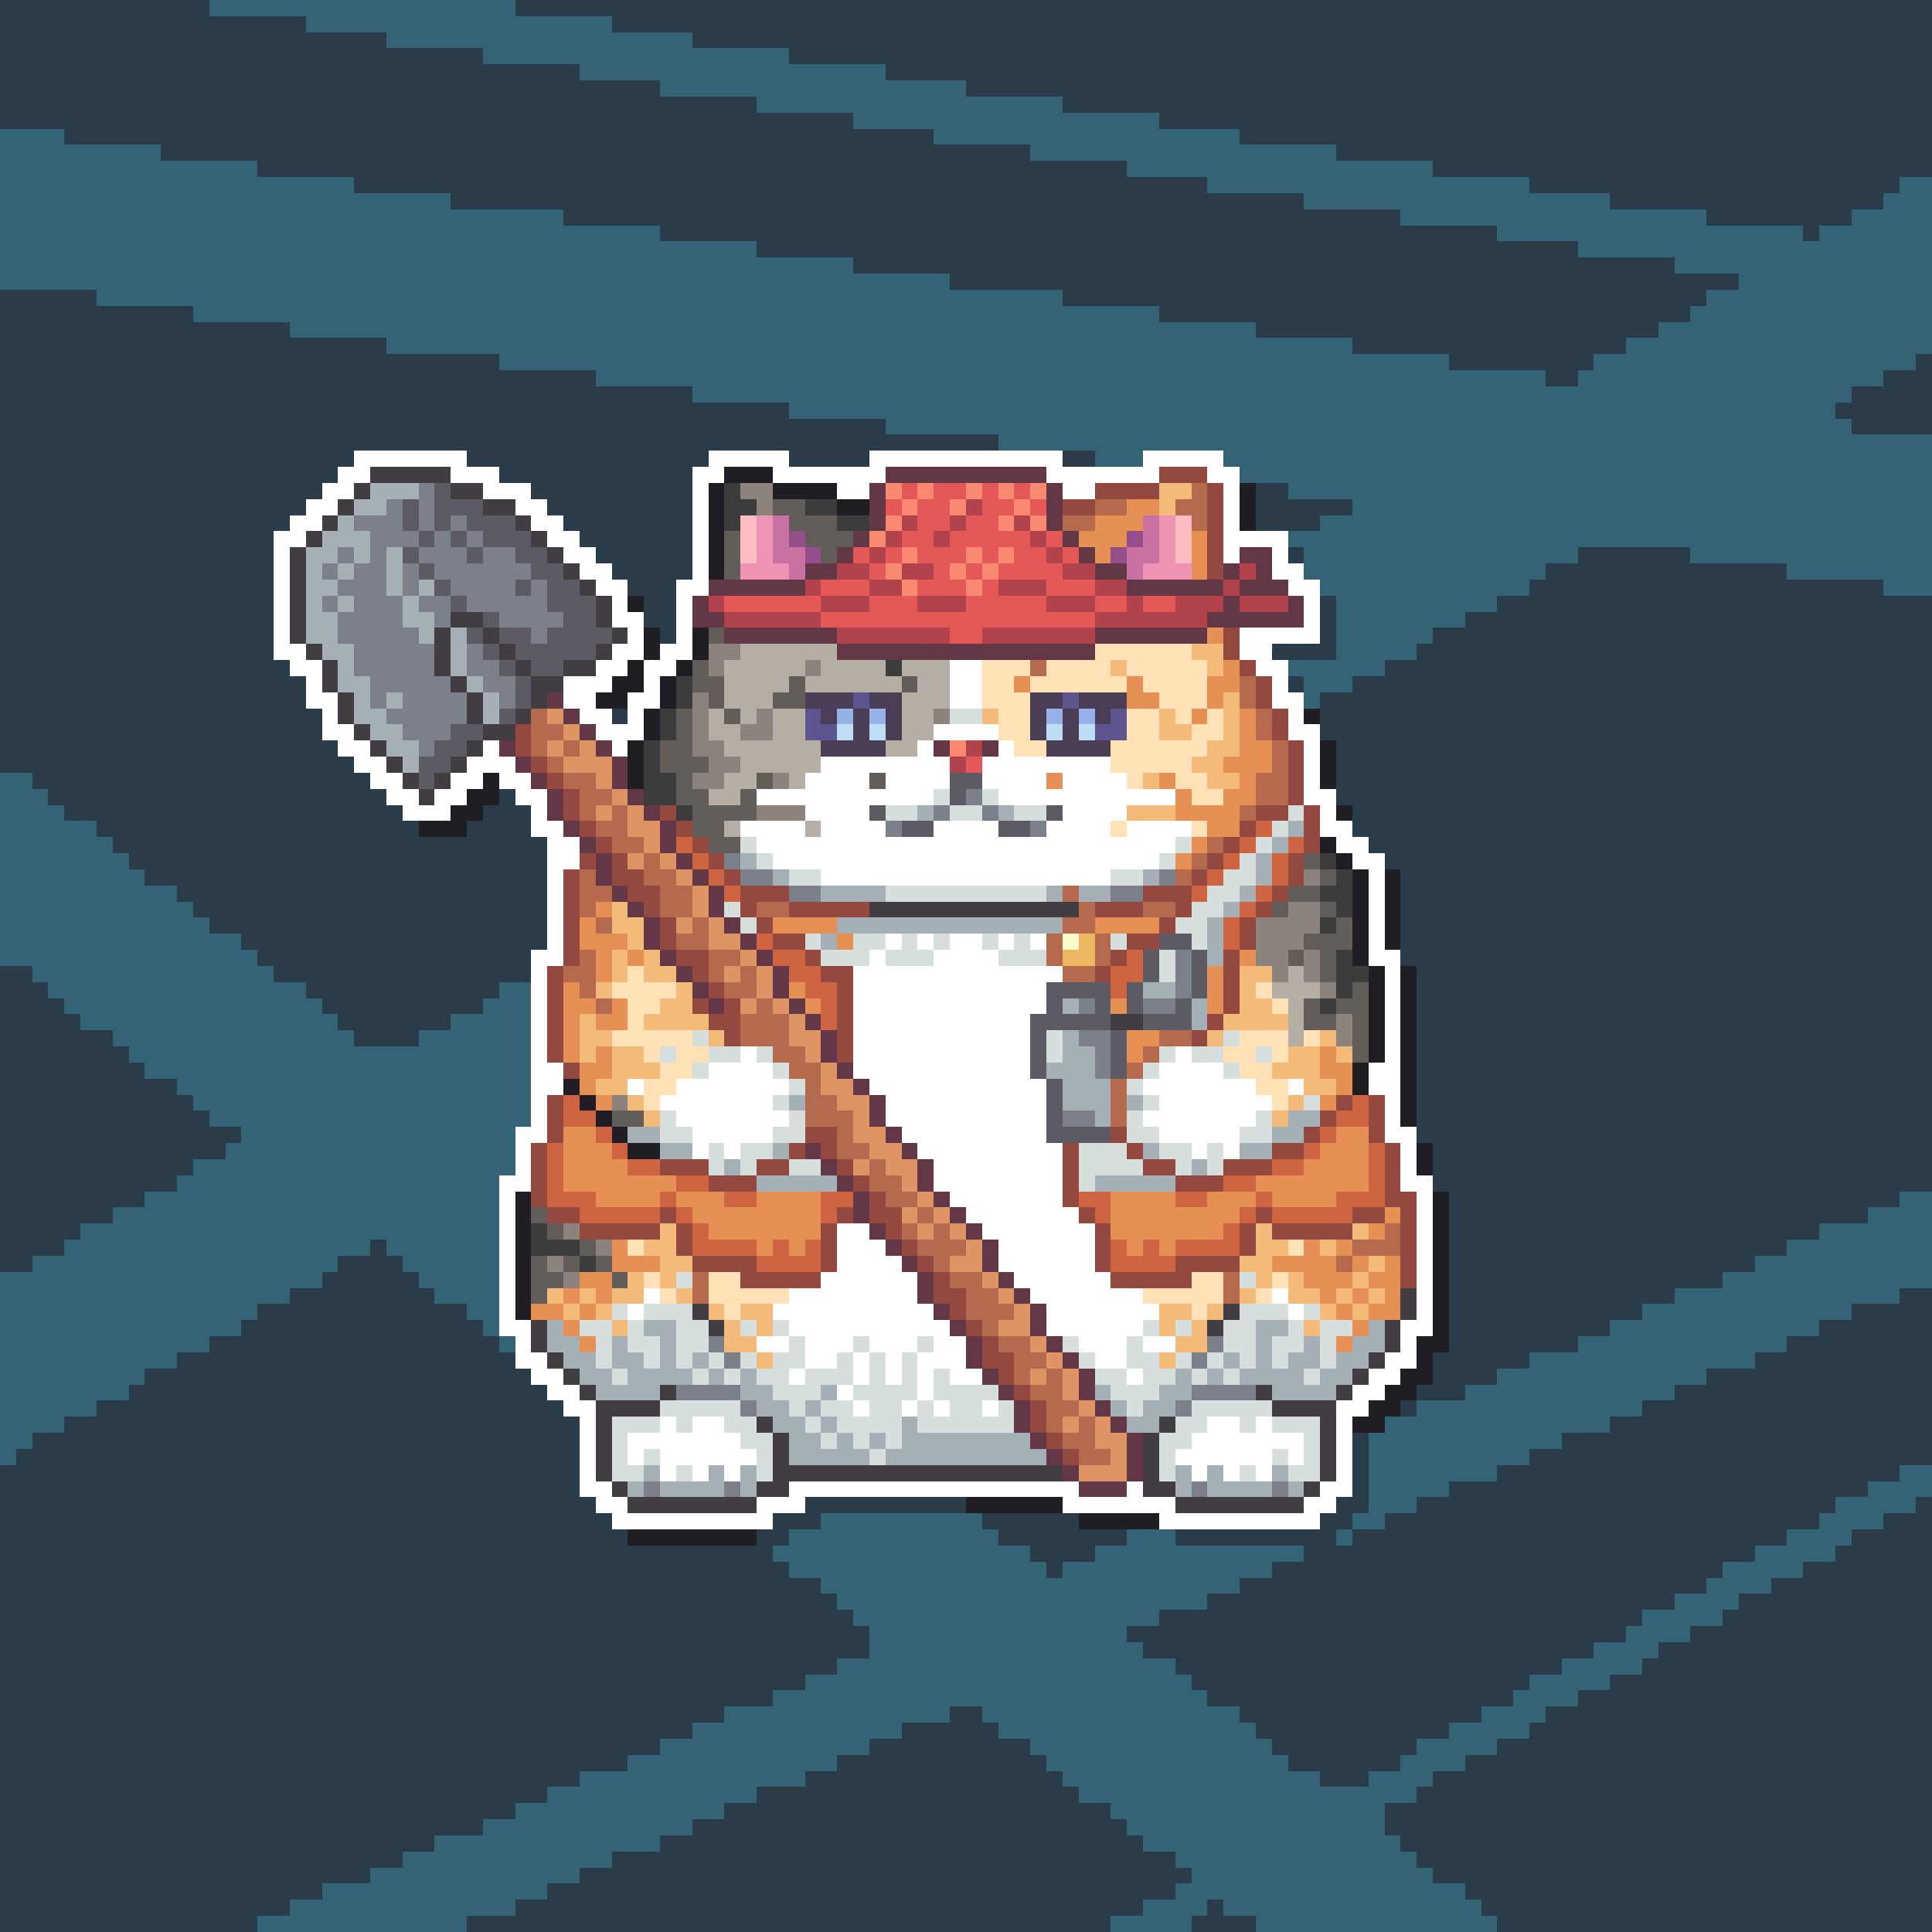 <svg xmlns="http://www.w3.org/2000/svg" shape-rendering="crispEdges" viewBox="0 -0.5 120 120" style="width:100%;height:100%;transform:translate3d(0,0,0);content-visibility:visible">
  <rect x="0" y="-0.5" width="120" height="120" fill="#333333" stroke="none"/>
  <path stroke="#2a3b4a" d="M0,0 h13 M32,0 h88 M0,1 h19 M38,1 h82 M0,2 h24 M43,2 h77 
    M0,3 h30 M49,3 h71 M0,4 h36 M55,4 h65 M0,5 h41 M60,5 h60 M0,6 h47 M66,6 h54 
    M0,7 h53 M72,7 h48 M4,8 h54 M77,8 h43 M10,9 h54 M83,9 h37 M16,10 h54 M89,10 h31 
    M22,11 h53 M95,11 h23 M28,12 h53 M100,12 h17 M35,13 h52 M106,13 h9 M41,14 h52 
    M112,14 h1 M47,15 h51 M53,16 h51 M59,17 h49 M0,18 h6 M66,18 h40 M0,19 h12 M72,19 h33 
    M0,20 h18 M78,20 h25 M0,21 h24 M84,21 h17 M0,22 h31 M90,22 h9 M119,22 h1 M0,23 h37 
    M96,23 h2 M117,23 h3 M0,24 h43 M115,24 h5 M0,25 h49 M114,25 h6 M0,26 h55 M115,26 h5 
    M0,27 h62 M0,28 h22 M29,28 h15 M49,28 h5 M66,28 h2 M0,29 h21 M31,29 h12 M0,30 h20 
    M33,30 h10 M78,30 h2 M0,31 h19 M34,31 h9 M78,31 h6 M0,32 h18 M35,32 h8 M78,32 h4 
    M0,33 h17 M36,33 h7 M0,34 h17 M37,34 h6 M80,34 h1 M98,34 h7 M0,35 h17 M38,35 h5 
    M96,35 h15 M0,36 h17 M39,36 h3 M95,36 h22 M0,37 h17 M40,37 h2 M82,37 h1 M93,37 h27 
    M0,38 h17 M40,38 h2 M82,38 h1 M91,38 h29 M0,39 h17 M41,39 h1 M82,39 h1 M89,39 h31 
    M0,40 h17 M79,40 h4 M88,40 h32 M0,41 h18 M86,41 h34 M0,42 h19 M80,42 h1 M84,42 h36 
    M0,43 h19 M82,43 h38 M0,44 h20 M38,44 h1 M82,44 h38 M0,45 h20 M82,45 h38 M0,46 h21 
    M83,46 h37 M0,47 h22 M83,47 h37 M2,48 h21 M83,48 h37 M3,49 h21 M31,49 h1 M83,49 h37 
    M4,50 h21 M30,50 h3 M84,50 h36 M6,51 h20 M29,51 h4 M84,51 h36 M7,52 h27 M85,52 h35 
    M8,53 h26 M86,53 h34 M9,54 h25 M87,54 h33 M11,55 h23 M87,55 h33 M12,56 h22 
    M87,56 h33 M13,57 h21 M87,57 h33 M15,58 h19 M87,58 h33 M16,59 h17 M87,59 h33 
    M0,60 h2 M17,60 h16 M88,60 h32 M0,61 h3 M19,61 h12 M88,61 h32 M0,62 h4 M20,62 h10 
    M88,62 h32 M0,63 h5 M21,63 h7 M88,63 h32 M0,64 h7 M22,64 h4 M88,64 h32 M0,65 h8 
    M88,65 h32 M0,66 h9 M88,66 h32 M0,67 h11 M88,67 h32 M0,68 h12 M88,68 h32 M0,69 h13 
    M88,69 h32 M0,70 h15 M88,70 h32 M0,71 h14 M89,71 h31 M0,72 h12 M89,72 h31 M0,73 h11 
    M89,73 h31 M0,74 h9 M90,74 h28 M0,75 h7 M90,75 h26 M0,76 h5 M90,76 h23 M0,77 h4 
    M23,77 h1 M90,77 h21 M0,78 h2 M21,78 h4 M90,78 h19 M20,79 h6 M90,79 h17 M18,80 h9 
    M90,80 h14 M118,80 h2 M16,81 h13 M90,81 h12 M115,81 h5 M15,82 h15 M90,82 h10 
    M113,82 h7 M13,83 h18 M90,83 h8 M111,83 h9 M11,84 h21 M89,84 h6 M109,84 h11 
    M9,85 h24 M89,85 h4 M106,85 h14 M8,86 h26 M88,86 h3 M104,86 h16 M6,87 h29 M87,87 h1 
    M102,87 h18 M4,88 h32 M100,88 h20 M2,89 h34 M84,89 h1 M97,89 h23 M1,90 h35 
    M84,90 h1 M95,90 h25 M0,91 h36 M84,91 h1 M93,91 h25 M0,92 h36 M84,92 h1 M90,92 h26 
    M0,93 h37 M50,93 h10 M83,93 h2 M88,93 h26 M119,93 h1 M0,94 h38 M48,94 h3 M61,94 h6 
    M82,94 h2 M86,94 h27 M117,94 h3 M0,95 h39 M47,95 h2 M62,95 h8 M73,95 h10 M84,95 h27 
    M115,95 h5 M0,96 h48 M64,96 h4 M81,96 h28 M114,96 h6 M0,97 h49 M65,97 h1 M79,97 h28 
    M112,97 h8 M0,98 h51 M77,98 h29 M110,98 h10 M0,99 h52 M75,99 h29 M108,99 h12 
    M0,100 h53 M72,100 h30 M107,100 h13 M0,101 h54 M70,101 h31 M105,101 h15 M0,102 h54 
    M71,102 h28 M103,102 h17 M0,103 h52 M73,103 h24 M102,103 h18 M0,104 h50 M74,104 h21 
    M100,104 h20 M0,105 h48 M75,105 h19 M98,105 h22 M0,106 h45 M59,106 h2 M77,106 h15 
    M96,106 h24 M0,107 h43 M56,107 h6 M78,107 h12 M95,107 h25 M0,108 h41 M54,108 h10 
    M79,108 h9 M93,108 h27 M0,109 h39 M52,109 h13 M80,109 h7 M91,109 h29 M0,110 h36 
    M50,110 h16 M82,110 h3 M89,110 h31 M0,111 h34 M47,111 h20 M88,111 h32 M0,112 h32 
    M45,112 h24 M86,112 h34 M0,113 h30 M43,113 h27 M86,113 h34 M0,114 h27 M41,114 h30 
    M87,114 h33 M0,115 h25 M38,115 h35 M88,115 h32 M0,116 h23 M36,116 h38 M89,116 h31 
    M0,117 h20 M34,117 h39 M91,117 h29 M0,118 h18 M32,118 h39 M75,118 h1 M92,118 h28 
    M0,119 h16 M29,119 h40 M74,119 h4 M93,119 h27"/>
  <path stroke="#346376" d="M13,0 h19 M19,1 h19 M24,2 h19 M30,3 h19 M36,4 h19 M41,5 h19 
    M47,6 h19 M53,7 h19 M0,8 h4 M58,8 h19 M0,9 h10 M64,9 h19 M0,10 h16 M70,10 h19 
    M0,11 h22 M75,11 h20 M118,11 h2 M0,12 h28 M81,12 h19 M117,12 h3 M0,13 h35 M87,13 h19 
    M115,13 h5 M0,14 h41 M93,14 h19 M113,14 h7 M0,15 h47 M98,15 h22 M0,16 h53 M104,16 h16 
    M0,17 h59 M108,17 h12 M6,18 h60 M106,18 h14 M12,19 h60 M105,19 h15 M18,20 h60 
    M103,20 h17 M24,21 h60 M101,21 h19 M31,22 h59 M99,22 h20 M37,23 h59 M98,23 h19 
    M43,24 h72 M49,25 h65 M55,26 h60 M62,27 h58 M68,28 h3 M76,28 h44 M77,29 h43 
    M80,30 h40 M84,31 h36 M82,32 h38 M80,33 h40 M81,34 h17 M105,34 h15 M81,35 h15 
    M111,35 h9 M82,36 h13 M117,36 h3 M83,37 h10 M83,38 h8 M83,39 h6 M83,40 h5 M80,41 h6 
    M81,42 h3 M81,43 h1 M0,48 h2 M0,49 h3 M0,50 h4 M0,51 h6 M0,52 h7 M0,53 h8 M0,54 h9 
    M0,55 h11 M0,56 h12 M0,57 h13 M0,58 h15 M0,59 h16 M2,60 h15 M3,61 h16 M31,61 h2 
    M4,62 h16 M30,62 h3 M5,63 h16 M28,63 h5 M7,64 h15 M26,64 h7 M8,65 h25 M9,66 h24 
    M11,67 h22 M12,68 h21 M13,69 h20 M15,70 h17 M14,71 h18 M12,72 h20 M11,73 h20 
    M9,74 h22 M118,74 h2 M7,75 h24 M116,75 h4 M5,76 h26 M113,76 h7 M4,77 h19 M24,77 h7 
    M111,77 h9 M2,78 h19 M25,78 h6 M109,78 h11 M0,79 h20 M26,79 h5 M107,79 h13 
    M0,80 h18 M27,80 h4 M104,80 h14 M0,81 h16 M29,81 h2 M102,81 h13 M0,82 h15 M30,82 h1 
    M100,82 h13 M0,83 h13 M31,83 h1 M98,83 h13 M0,84 h11 M95,84 h14 M0,85 h9 M93,85 h13 
    M0,86 h8 M91,86 h13 M0,87 h6 M88,87 h14 M0,88 h4 M86,88 h14 M0,89 h2 M85,89 h12 
    M0,90 h1 M85,90 h10 M85,91 h8 M118,91 h2 M85,92 h5 M116,92 h4 M85,93 h3 M114,93 h5 
    M51,94 h10 M84,94 h2 M113,94 h4 M49,95 h13 M70,95 h3 M83,95 h1 M111,95 h4 M48,96 h16 
    M68,96 h13 M109,96 h5 M49,97 h16 M66,97 h13 M107,97 h5 M51,98 h26 M106,98 h4 
    M52,99 h23 M104,99 h4 M53,100 h19 M102,100 h5 M54,101 h16 M101,101 h4 M54,102 h17 
    M99,102 h4 M52,103 h21 M97,103 h5 M50,104 h24 M95,104 h5 M48,105 h27 M94,105 h4 
    M45,106 h14 M61,106 h16 M92,106 h4 M43,107 h13 M62,107 h16 M90,107 h5 M41,108 h13 
    M64,108 h15 M88,108 h5 M39,109 h13 M65,109 h15 M87,109 h4 M36,110 h14 M66,110 h16 
    M85,110 h4 M34,111 h13 M67,111 h21 M32,112 h13 M69,112 h17 M30,113 h13 M70,113 h16 
    M27,114 h14 M71,114 h16 M25,115 h13 M73,115 h15 M23,116 h13 M74,116 h15 M20,117 h14 
    M73,117 h18 M18,118 h14 M71,118 h4 M76,118 h16 M16,119 h13 M69,119 h5 M78,119 h15"/>
  <path stroke="#ffffff" d="M22,28 h7 M44,28 h5 M54,28 h12 M71,28 h5 M21,29 h2 
    M28,29 h3 M43,29 h2 M48,29 h7 M65,29 h7 M75,29 h2 M20,30 h2 M30,30 h3 M43,30 h1 
    M52,30 h2 M66,30 h2 M76,30 h1 M19,31 h2 M32,31 h2 M43,31 h1 M76,31 h1 M18,32 h2 
    M33,32 h2 M43,32 h1 M76,32 h1 M17,33 h2 M34,33 h2 M43,33 h1 M76,33 h4 M17,34 h1 
    M35,34 h2 M43,34 h1 M76,34 h1 M79,34 h1 M17,35 h1 M36,35 h2 M43,35 h1 M79,35 h2 
    M17,36 h1 M37,36 h2 M42,36 h2 M80,36 h2 M17,37 h1 M38,37 h1 M42,37 h1 M81,37 h1 
    M17,38 h1 M38,38 h2 M42,38 h1 M81,38 h1 M17,39 h1 M39,39 h1 M42,39 h1 M77,39 h5 
    M17,40 h2 M38,40 h2 M41,40 h2 M77,40 h2 M18,41 h2 M37,41 h2 M40,41 h2 M59,41 h2 
    M78,41 h2 M19,42 h1 M35,42 h3 M40,42 h1 M59,42 h2 M79,42 h1 M19,43 h2 M35,43 h2 
    M39,43 h2 M59,43 h2 M79,43 h2 M20,44 h1 M36,44 h2 M39,44 h1 M80,44 h1 M20,45 h2 
    M37,45 h3 M58,45 h4 M80,45 h2 M21,46 h2 M30,46 h1 M38,46 h1 M57,46 h1 M62,46 h1 
    M81,46 h1 M22,47 h2 M29,47 h3 M51,47 h8 M61,47 h8 M81,47 h1 M23,48 h2 M28,48 h2 
    M31,48 h2 M50,48 h4 M55,48 h4 M61,48 h4 M66,48 h4 M81,48 h1 M24,49 h2 M27,49 h2 
    M32,49 h2 M47,49 h11 M62,49 h11 M81,49 h2 M25,50 h3 M33,50 h1 M50,50 h4 M66,50 h4 
    M82,50 h1 M33,51 h2 M46,51 h4 M51,51 h4 M58,51 h4 M65,51 h4 M70,51 h4 M82,51 h2 
    M34,52 h2 M47,52 h26 M83,52 h2 M34,53 h2 M48,53 h24 M84,53 h2 M34,54 h1 M51,54 h18 
    M85,54 h1 M34,55 h1 M85,55 h1 M34,56 h1 M85,56 h1 M34,57 h1 M85,57 h1 M34,58 h1 
    M55,58 h1 M57,58 h1 M59,58 h2 M62,58 h1 M64,58 h1 M85,58 h1 M33,59 h2 M54,59 h1 
    M58,59 h4 M85,59 h2 M33,60 h1 M53,60 h13 M86,60 h1 M33,61 h1 M53,61 h12 M86,61 h1 
    M33,62 h1 M53,62 h12 M86,62 h1 M33,63 h1 M53,63 h11 M86,63 h1 M33,64 h1 M53,64 h11 
    M86,64 h1 M33,65 h1 M46,65 h1 M53,65 h11 M73,65 h1 M86,65 h1 M33,66 h2 M44,66 h4 
    M53,66 h11 M72,66 h4 M85,66 h2 M33,67 h2 M39,67 h1 M42,67 h7 M54,67 h11 M71,67 h7 
    M80,67 h1 M85,67 h2 M33,68 h1 M41,68 h7 M55,68 h10 M72,68 h7 M86,68 h1 M33,69 h1 
    M42,69 h7 M55,69 h10 M71,69 h7 M86,69 h1 M32,70 h2 M43,70 h5 M56,70 h9 M72,70 h5 
    M86,70 h2 M32,71 h1 M43,71 h1 M45,71 h1 M57,71 h9 M74,71 h1 M76,71 h1 M87,71 h1 
    M32,72 h1 M58,72 h8 M87,72 h1 M31,73 h2 M58,73 h8 M87,73 h2 M31,74 h1 M59,74 h7 
    M88,74 h1 M31,75 h1 M60,75 h7 M88,75 h1 M31,76 h1 M52,76 h2 M61,76 h7 M88,76 h1 
    M31,77 h1 M52,77 h3 M62,77 h6 M88,77 h1 M31,78 h1 M52,78 h4 M62,78 h6 M88,78 h1 
    M31,79 h1 M51,79 h6 M63,79 h6 M88,79 h1 M31,80 h1 M40,80 h1 M49,80 h8 M64,80 h7 
    M79,80 h1 M88,80 h1 M31,81 h1 M39,81 h1 M48,81 h10 M65,81 h7 M80,81 h1 M88,81 h1 
    M31,82 h2 M49,82 h10 M65,82 h6 M87,82 h2 M32,83 h1 M47,83 h2 M50,83 h3 M54,83 h3 
    M58,83 h2 M67,83 h3 M71,83 h2 M87,83 h1 M32,84 h2 M50,84 h2 M53,84 h1 M55,84 h1 
    M57,84 h3 M68,84 h2 M86,84 h2 M33,85 h2 M49,85 h1 M53,85 h1 M55,85 h1 M57,85 h1 
    M59,85 h2 M70,85 h1 M85,85 h2 M34,86 h2 M52,86 h1 M57,86 h1 M84,86 h2 M35,87 h2 
    M53,87 h1 M56,87 h1 M58,87 h1 M61,87 h1 M83,87 h2 M36,88 h1 M41,88 h1 M43,88 h2 
    M75,88 h2 M78,88 h1 M83,88 h1 M36,89 h1 M39,89 h7 M74,89 h7 M83,89 h1 M36,90 h1 
    M39,90 h1 M41,90 h6 M73,90 h6 M80,90 h1 M83,90 h1 M36,91 h1 M41,91 h1 M43,91 h1 
    M45,91 h1 M74,91 h1 M76,91 h1 M78,91 h1 M83,91 h1 M36,92 h2 M49,92 h18 M70,92 h1 
    M82,92 h2 M37,93 h2 M47,93 h3 M66,93 h7 M81,93 h2 M38,94 h10 M72,94 h10"/>
  <path stroke="#413d42" d="M23,29 h5 M22,30 h1 M28,30 h2 M21,31 h1 M30,31 h2 M20,32 h1 
    M32,32 h1 M19,33 h1 M33,33 h1 M18,34 h1 M34,34 h1 M18,35 h1 M35,35 h1 M18,36 h1 
    M36,36 h1 M18,37 h1 M37,37 h1 M18,38 h1 M28,38 h2 M37,38 h1 M18,39 h1 M27,39 h1 
    M30,39 h1 M38,39 h1 M19,40 h1 M27,40 h1 M31,40 h1 M37,40 h1 M20,41 h1 M27,41 h1 
    M32,41 h1 M35,41 h2 M20,42 h1 M28,42 h1 M33,42 h2 M21,43 h1 M29,43 h1 M33,43 h1 
    M21,44 h1 M29,44 h1 M32,44 h1 M22,45 h1 M30,45 h2 M23,46 h1 M29,46 h1 M24,47 h1 
    M28,47 h1 M25,48 h1 M27,48 h1 M26,49 h1 M54,56 h13 M69,63 h2 M87,80 h1 M43,81 h1 
    M76,81 h1 M87,81 h1 M33,82 h1 M44,82 h1 M75,82 h1 M86,82 h1 M33,83 h1 M86,83 h1 
    M34,84 h1 M85,84 h1 M35,85 h1 M84,85 h1 M36,86 h1 M41,86 h1 M78,86 h1 M83,86 h1 
    M37,87 h4 M79,87 h4 M37,88 h1 M47,88 h1 M72,88 h1 M82,88 h1 M37,89 h1 M48,89 h1 
    M71,89 h1 M82,89 h1 M37,90 h1 M48,90 h1 M71,90 h1 M82,90 h1 M37,91 h1 M48,91 h18 
    M71,91 h1 M82,91 h1 M38,92 h1 M47,92 h2 M71,92 h2 M81,92 h1 M39,93 h8 M73,93 h8"/>
  <path stroke="#211d25" d="M45,29 h3 M44,30 h1 M48,30 h4 M77,30 h1 M44,31 h1 M52,31 h2 
    M77,31 h1 M44,32 h1 M77,32 h1 M44,33 h1 M44,34 h1 M44,35 h1 M39,37 h1 M40,39 h1 
    M43,39 h1 M40,40 h1 M43,40 h1 M39,41 h1 M42,41 h1 M38,42 h2 M41,42 h1 M37,43 h2 
    M41,43 h1 M40,44 h1 M81,44 h1 M40,45 h1 M39,46 h1 M82,46 h1 M39,47 h1 M82,47 h1 
    M30,48 h1 M39,48 h1 M82,48 h1 M29,49 h2 M28,50 h2 M83,50 h1 M26,51 h3 M82,52 h1 
    M83,53 h1 M84,54 h1 M86,54 h1 M84,55 h1 M86,55 h1 M84,56 h1 M86,56 h1 M84,57 h1 
    M86,57 h1 M84,58 h1 M86,58 h1 M84,59 h1 M85,60 h1 M87,60 h1 M85,61 h1 M87,61 h1 
    M85,62 h1 M87,62 h1 M85,63 h1 M87,63 h1 M85,64 h1 M87,64 h1 M85,65 h1 M87,65 h1 
    M84,66 h1 M87,66 h1 M35,67 h1 M84,67 h1 M87,67 h1 M36,68 h1 M87,68 h1 M37,69 h1 
    M87,69 h1 M38,70 h1 M39,71 h2 M88,71 h1 M88,72 h1 M32,74 h1 M89,74 h1 M32,75 h1 
    M89,75 h1 M32,76 h1 M89,76 h1 M32,77 h1 M89,77 h1 M32,78 h1 M89,78 h1 M32,79 h1 
    M89,79 h1 M32,80 h1 M89,80 h1 M32,81 h1 M89,81 h1 M89,82 h1 M88,83 h2 M88,84 h1 
    M87,85 h2 M86,86 h2 M85,87 h2 M84,88 h2 M60,93 h6 M67,94 h5 M39,95 h8"/>
  <path stroke="#643747" d="M55,29 h10 M54,30 h1 M65,30 h1 M54,31 h1 M65,31 h1 
    M54,32 h1 M65,32 h1 M53,33 h1 M66,33 h1 M52,34 h1 M67,34 h1 M77,34 h2 M50,35 h2 
    M68,35 h2 M76,35 h1 M78,35 h1 M44,36 h6 M70,36 h6 M77,36 h3 M43,37 h1 M76,37 h1 
    M80,37 h1 M43,38 h2 M75,38 h6 M45,39 h7 M68,39 h7 M52,40 h16 M34,43 h1 M35,44 h1 
    M36,45 h1 M31,46 h1 M37,46 h1 M58,46 h1 M61,46 h1 M32,47 h1 M38,47 h1 M33,48 h1 
    M38,48 h1 M34,49 h1 M39,49 h1 M34,50 h1 M40,50 h1 M35,51 h1 M41,51 h1 M36,52 h1 
    M41,52 h1 M37,53 h1 M42,53 h1 M37,54 h1 M43,54 h1 M38,55 h1 M44,55 h1 M39,56 h1 
    M44,56 h1 M40,57 h1 M45,57 h1 M40,58 h1 M46,58 h1 M41,59 h1 M47,59 h1 M42,60 h1 
    M48,60 h1 M43,61 h1 M48,61 h1 M44,62 h1 M49,62 h1 M50,63 h1 M51,64 h1 M51,65 h1 
    M52,66 h1 M53,67 h1 M54,68 h1 M54,69 h1 M55,70 h1 M50,71 h1 M56,71 h1 M51,72 h1 
    M57,72 h1 M52,73 h1 M57,73 h1 M53,74 h1 M58,74 h1 M53,75 h1 M59,75 h1 M54,76 h1 
    M60,76 h1 M55,77 h1 M61,77 h1 M56,78 h1 M61,78 h1 M57,79 h1 M62,79 h1 M57,80 h1 
    M63,80 h1 M58,81 h1 M64,81 h1 M59,82 h1 M64,82 h1 M60,83 h1 M65,83 h1 M60,84 h1 
    M66,84 h1 M61,85 h1 M67,85 h1 M62,86 h1 M67,86 h1 M63,87 h1 M68,87 h1 M63,88 h1 
    M69,88 h1 M64,89 h1 M70,89 h1 M65,90 h1 M70,90 h1 M66,91 h1 M70,91 h1 M67,92 h3"/>
  <path stroke="#944940" d="M72,29 h3 M68,30 h4 M75,30 h1 M66,31 h2 M75,31 h1 M75,32 h1 
    M75,33 h1 M75,34 h1 M75,35 h1 M76,39 h1 M76,40 h1 M77,41 h1 M78,42 h1 M78,43 h1 
    M79,44 h1 M32,45 h1 M79,45 h1 M32,46 h1 M80,46 h1 M33,47 h1 M80,47 h1 M34,48 h1 
    M80,48 h1 M35,49 h1 M80,49 h1 M35,50 h1 M41,50 h1 M78,50 h2 M81,50 h1 M36,51 h1 
    M42,51 h1 M77,51 h1 M81,51 h1 M37,52 h1 M43,52 h1 M76,52 h1 M81,52 h1 M36,53 h1 
    M38,53 h1 M44,53 h1 M75,53 h1 M80,53 h1 M35,54 h1 M38,54 h2 M45,54 h1 M74,54 h1 
    M80,54 h1 M35,55 h1 M39,55 h2 M46,55 h3 M71,55 h3 M79,55 h1 M35,56 h1 M40,56 h1 
    M46,56 h1 M49,56 h5 M68,56 h3 M73,56 h1 M78,56 h1 M35,57 h1 M41,57 h1 M47,57 h1 
    M72,57 h1 M77,57 h1 M35,58 h1 M41,58 h1 M48,58 h2 M70,58 h2 M77,58 h1 M35,59 h1 
    M42,59 h2 M50,59 h1 M69,59 h1 M76,59 h1 M34,60 h1 M43,60 h1 M51,60 h2 M68,60 h1 
    M76,60 h1 M34,61 h1 M44,61 h1 M52,61 h1 M76,61 h1 M34,62 h1 M43,62 h1 M45,62 h1 
    M52,62 h1 M76,62 h1 M34,63 h1 M44,63 h2 M52,63 h1 M75,63 h1 M34,64 h1 M45,64 h1 
    M52,64 h1 M74,64 h1 M34,65 h1 M52,65 h1 M35,66 h1 M34,68 h1 M83,68 h1 M85,68 h1 
    M34,69 h1 M82,69 h1 M85,69 h1 M34,70 h1 M50,70 h2 M69,70 h1 M81,70 h1 M85,70 h1 
    M33,71 h1 M49,71 h1 M51,71 h1 M66,71 h1 M70,71 h1 M79,71 h2 M86,71 h1 M33,72 h1 
    M41,72 h3 M47,72 h2 M52,72 h1 M66,72 h1 M71,72 h2 M76,72 h3 M86,72 h1 M33,73 h1 
    M44,73 h3 M53,73 h1 M66,73 h1 M73,73 h3 M86,73 h1 M33,74 h1 M54,74 h1 M66,74 h1 
    M86,74 h2 M34,75 h2 M41,75 h1 M52,75 h1 M54,75 h2 M67,75 h1 M78,75 h1 M84,75 h2 
    M87,75 h1 M36,76 h5 M42,76 h1 M51,76 h1 M55,76 h1 M68,76 h1 M77,76 h1 M79,76 h5 
    M87,76 h1 M42,77 h1 M51,77 h1 M56,77 h1 M68,77 h1 M77,77 h1 M87,77 h1 M43,78 h4 
    M51,78 h1 M57,78 h1 M68,78 h1 M73,78 h4 M87,78 h1 M46,79 h5 M58,79 h1 M69,79 h5 
    M87,79 h1 M58,80 h2 M59,81 h1 M60,82 h1 M61,83 h1 M61,84 h2 M62,85 h1 M63,86 h1 
    M64,87 h1 M64,88 h1 M65,89 h1 M66,90 h1"/>
  <path stroke="#a5b0b6" d="M23,30 h3 M22,31 h2 M21,32 h1 M20,33 h3 M19,34 h2 M22,34 h1 
    M24,34 h1 M19,35 h1 M21,35 h1 M24,35 h1 M19,36 h2 M24,36 h1 M26,36 h1 M19,37 h1 
    M21,37 h1 M25,37 h1 M19,38 h2 M25,38 h2 M19,39 h2 M26,39 h1 M28,39 h1 M20,40 h2 
    M28,40 h1 M21,41 h1 M28,41 h1 M21,42 h2 M29,42 h1 M22,43 h1 M24,43 h1 M30,43 h1 
    M22,44 h2 M30,44 h1 M23,45 h2 M24,46 h2 M25,47 h1 M57,50 h1 M62,50 h1 M80,51 h1 
    M79,52 h1 M46,53 h1 M78,53 h1 M48,54 h1 M71,54 h1 M78,54 h1 M51,55 h4 M65,55 h1 
    M67,55 h2 M77,55 h1 M76,56 h1 M52,57 h14 M75,57 h1 M51,58 h1 M75,58 h1 M75,59 h1 
    M71,61 h2 M66,62 h1 M74,62 h1 M74,63 h1 M66,64 h1 M66,65 h2 M65,66 h3 M66,67 h3 
    M49,68 h1 M66,68 h3 M70,68 h1 M68,69 h1 M80,69 h2 M39,70 h2 M79,70 h2 M41,71 h2 
    M48,71 h1 M71,71 h1 M77,71 h2 M45,72 h1 M74,72 h1 M47,73 h5 M68,73 h5 M34,82 h1 
    M40,82 h2 M78,82 h2 M85,82 h1 M34,83 h2 M38,83 h1 M41,83 h1 M78,83 h1 M81,83 h1 
    M84,83 h2 M35,84 h2 M38,84 h2 M41,84 h1 M43,84 h1 M76,84 h1 M78,84 h1 M80,84 h2 
    M83,84 h2 M36,85 h2 M39,85 h4 M44,85 h1 M46,85 h1 M73,85 h1 M75,85 h1 M77,85 h4 
    M82,85 h2 M37,86 h4 M46,86 h2 M51,86 h1 M68,86 h1 M72,86 h2 M79,86 h4 M47,87 h2 
    M50,87 h1 M69,87 h1 M71,87 h2 M48,88 h2 M51,88 h1 M56,88 h1 M70,88 h2 M49,89 h2 
    M52,89 h1 M54,89 h1 M56,89 h8 M49,90 h5 M55,90 h10 M40,91 h1 M44,91 h1 M46,91 h1 
    M73,91 h1 M75,91 h1 M79,91 h1 M39,92 h1 M41,92 h4 M46,92 h1 M73,92 h1 M75,92 h4 
    M80,92 h1"/>
  <path stroke="#7c808b" d="M26,30 h1 M24,31 h1 M26,31 h1 M22,32 h3 M26,32 h1 M28,32 h1 
    M23,33 h3 M27,33 h1 M29,33 h1 M21,34 h1 M23,34 h1 M26,34 h3 M30,34 h2 M20,35 h1 
    M22,35 h2 M25,35 h1 M27,35 h6 M21,36 h3 M25,36 h1 M28,36 h4 M33,36 h1 M20,37 h1 
    M22,37 h3 M26,37 h2 M29,37 h5 M21,38 h4 M27,38 h1 M31,38 h4 M21,39 h5 M33,39 h1 
    M22,40 h5 M29,40 h1 M22,41 h5 M29,41 h2 M23,42 h5 M30,42 h2 M23,43 h1 M25,43 h4 
    M31,43 h1 M24,44 h5 M25,45 h3 M26,46 h1 M60,49 h1 M58,50 h1 M61,50 h1 M55,51 h1 
    M64,51 h1 M45,53 h1 M46,54 h2 M72,54 h1 M49,55 h2 M69,55 h2 M73,59 h1 M73,60 h1 
    M73,61 h1 M67,62 h1 M71,62 h2 M67,64 h2 M68,65 h1 M68,66 h1 M66,69 h2 M44,83 h1 
    M75,83 h1 M45,84 h1 M74,84 h1 M42,86 h4 M74,86 h4 M46,87 h1 M73,87 h1 M40,92 h1 
    M45,92 h1 M74,92 h1 M79,92 h1"/>
  <path stroke="#5c5b63" d="M27,30 h1 M25,31 h1 M27,31 h3 M25,32 h1 M27,32 h1 M29,32 h3 
    M26,33 h1 M28,33 h1 M30,33 h3 M25,34 h1 M29,34 h1 M32,34 h2 M26,35 h1 M33,35 h2 
    M27,36 h1 M32,36 h1 M34,36 h2 M28,37 h1 M34,37 h3 M30,38 h1 M35,38 h2 M29,39 h1 
    M31,39 h2 M34,39 h4 M30,40 h1 M32,40 h5 M31,41 h1 M33,41 h2 M32,42 h1 M32,43 h1 
    M31,44 h1 M28,45 h2 M27,46 h2 M26,47 h2 M26,48 h1 M59,48 h2 M59,49 h1 M54,50 h1 
    M65,50 h1 M56,51 h2 M62,51 h2 M72,58 h2 M71,59 h1 M74,59 h1 M71,60 h1 M74,60 h1 
    M65,61 h4 M70,61 h1 M74,61 h1 M65,62 h1 M68,62 h1 M70,62 h1 M73,62 h1 M64,63 h5 
    M71,63 h3 M64,64 h1 M69,64 h1 M64,65 h1 M69,65 h1 M64,66 h1 M69,66 h1 M65,67 h1 
    M65,68 h1 M65,69 h1 M65,70 h4"/>
  <path stroke="#3c3c3c" d="M45,30 h1 M45,31 h2 M50,31 h2 M45,32 h1 M52,32 h2 M55,41 h1 
    M42,42 h1 M42,43 h1 M41,44 h1 M41,45 h1 M40,46 h1 M40,47 h1 M40,48 h2 M40,49 h2 
    M42,50 h1 M82,53 h1 M83,54 h1 M82,55 h2 M83,56 h1 M82,57 h1 M83,59 h1 M83,60 h2 
    M83,61 h1 M82,62 h1 M33,76 h1 M33,77 h3 M36,78 h1"/>
  <path stroke="#8d837d" d="M46,30 h2 M47,31 h1 M44,40 h2 M44,41 h1 M50,41 h1 M43,43 h1 
    M43,44 h1 M47,44 h1 M58,44 h1 M43,45 h1 M46,45 h2 M43,46 h2 M44,47 h2 M43,48 h2 
    M48,48 h1 M47,50 h3 M81,54 h1 M80,56 h2 M78,57 h4 M78,58 h3 M78,59 h2 M81,59 h1 
    M79,60 h1 M81,60 h1 M82,61 h1 M83,63 h1 M83,64 h1 M38,68 h1 M35,76 h1 M37,77 h1 
    M34,78 h1 M35,79 h1"/>
  <path stroke="#fa8971" d="M55,30 h1 M57,30 h1 M60,30 h1 M62,30 h1 M64,30 h1 M56,31 h1 
    M59,31 h1 M63,31 h1 M55,32 h1 M62,32 h1 M64,32 h1 M54,33 h1 M56,34 h1 M60,34 h1 
    M62,34 h1 M55,35 h1 M59,35 h1 M61,35 h1 M56,36 h1 M60,36 h1 M59,46 h1"/>
  <path stroke="#e55858" d="M56,30 h1 M58,30 h2 M61,30 h1 M63,30 h1 M55,31 h1 M57,31 h2 
    M61,31 h2 M64,31 h1 M57,32 h2 M60,32 h2 M56,33 h2 M59,33 h5 M65,33 h1 M53,34 h1 
    M55,34 h1 M57,34 h3 M61,34 h1 M63,34 h2 M66,34 h1 M54,35 h1 M58,35 h1 M60,35 h1 
    M62,35 h4 M51,36 h3 M57,36 h3 M61,36 h1 M65,36 h3 M45,37 h6 M54,37 h3 M60,37 h5 
    M68,37 h2 M71,37 h2 M51,38 h17 M59,39 h2 M60,47 h1"/>
  <path stroke="#f4ba7a" d="M72,30 h2 M72,31 h1 M74,40 h2 M69,41 h1 M75,41 h1 M76,43 h1 
    M61,44 h1 M72,44 h1 M76,44 h1 M72,45 h2 M76,45 h1 M75,46 h2 M74,47 h2 M71,48 h1 
    M75,48 h2 M70,50 h3 M38,56 h1 M38,57 h2 M39,58 h1 M38,59 h1 M40,59 h1 M38,60 h1 
    M40,60 h2 M77,60 h2 M37,61 h1 M42,61 h1 M77,61 h1 M41,62 h2 M77,62 h2 M36,63 h1 
    M40,63 h4 M76,63 h4 M36,64 h2 M44,64 h1 M75,64 h1 M82,64 h1 M36,65 h1 M38,65 h2 
    M80,65 h2 M83,65 h1 M38,66 h3 M79,66 h3 M37,67 h2 M81,67 h2 M39,68 h1 M80,68 h1 
    M40,69 h1 M79,69 h1 M41,76 h1 M78,76 h1 M84,76 h1 M40,77 h2 M78,77 h2 M82,77 h1 
    M41,78 h2 M77,78 h2 M85,78 h1 M39,79 h1 M41,79 h1 M78,79 h1 M80,79 h1 M84,79 h1 
    M34,80 h1 M36,80 h1 M38,80 h2 M42,80 h1 M77,80 h1 M80,80 h2 M83,80 h1 M85,80 h1 
    M35,81 h1 M37,81 h1 M44,81 h1 M46,81 h2 M72,81 h2 M75,81 h1 M82,81 h1 M84,81 h1 
    M38,82 h1 M45,82 h1 M47,82 h1 M72,82 h1 M74,82 h1 M81,82 h1 M45,83 h2 M73,83 h2 
    M47,84 h1 M72,84 h1"/>
  <path stroke="#b66a4d" d="M74,30 h1 M68,31 h2 M73,31 h2 M66,32 h2 M74,32 h1 M64,41 h1 
    M77,42 h1 M77,43 h1 M33,44 h1 M78,44 h1 M33,45 h2 M78,45 h1 M33,46 h1 M35,46 h1 
    M79,46 h1 M34,47 h1 M79,47 h1 M35,48 h2 M78,48 h2 M36,49 h2 M78,49 h2 M36,50 h1 
    M38,50 h1 M77,50 h1 M37,51 h2 M38,52 h2 M75,52 h1 M40,53 h1 M74,53 h1 M36,54 h1 
    M40,54 h2 M73,54 h1 M36,55 h2 M41,55 h2 M66,55 h1 M36,56 h1 M41,56 h2 M47,56 h2 
    M67,56 h1 M71,56 h2 M37,57 h1 M43,57 h1 M66,57 h2 M42,58 h2 M65,58 h1 M68,58 h1 
    M36,59 h1 M44,59 h2 M65,59 h1 M68,59 h1 M35,60 h2 M44,60 h1 M46,60 h1 M66,60 h2 
    M36,61 h1 M45,61 h2 M37,62 h1 M47,62 h1 M46,63 h3 M46,64 h3 M72,64 h2 M48,65 h2 
    M71,65 h1 M49,66 h2 M70,66 h1 M50,67 h1 M69,67 h1 M50,68 h2 M69,68 h1 M50,69 h3 
    M69,69 h1 M52,70 h1 M52,71 h2 M54,72 h1 M54,73 h2 M55,74 h2 M57,75 h1 M56,76 h1 
    M58,76 h1 M86,76 h1 M57,77 h3 M84,77 h3 M58,78 h1 M83,78 h1 M43,79 h1 M59,79 h2 
    M76,79 h1 M43,80 h1 M60,80 h2 M76,80 h1 M60,81 h3 M61,82 h1 M62,83 h2 M63,84 h2 
    M63,85 h1 M65,85 h1 M64,86 h2 M65,87 h2 M65,88 h1 M67,88 h1 M66,89 h2 M67,90 h2"/>
  <path stroke="#635d5a" d="M48,31 h2 M49,32 h3 M45,33 h1 M50,33 h3 M45,34 h1 M51,34 h1 
    M45,35 h1 M44,39 h1 M43,41 h1 M43,42 h2 M49,42 h1 M56,42 h1 M44,43 h1 M48,43 h2 
    M42,44 h1 M45,44 h1 M42,45 h1 M41,46 h2 M41,47 h3 M42,48 h1 M47,48 h1 M54,48 h1 
    M42,49 h2 M46,49 h1 M43,50 h4 M43,51 h2 M44,52 h2 M81,53 h1 M82,54 h1 M80,55 h2 
    M79,56 h1 M82,56 h1 M83,57 h1 M81,58 h3 M80,59 h1 M82,59 h1 M82,60 h1 M84,61 h1 
    M81,62 h1 M83,62 h2 M81,63 h2 M84,63 h1 M84,64 h1 M84,65 h1 M38,69 h2 M33,75 h1 
    M34,76 h1 M36,77 h1 M33,78 h1 M35,78 h1 M37,78 h1 M33,79 h2 M38,79 h1 M33,80 h1"/>
  <path stroke="#b2434d" d="M60,31 h1 M56,32 h1 M59,32 h1 M63,32 h1 M55,33 h1 M58,33 h1 
    M64,33 h1 M54,34 h1 M65,34 h1 M52,35 h2 M56,35 h2 M66,35 h2 M77,35 h1 M50,36 h1 
    M54,36 h2 M62,36 h3 M68,36 h2 M76,36 h1 M44,37 h1 M51,37 h3 M57,37 h3 M65,37 h3 
    M70,37 h1 M73,37 h3 M77,37 h3 M45,38 h6 M68,38 h7 M52,39 h7 M61,39 h7 M60,46 h1 
    M59,47 h1"/>
  <path stroke="#e79055" d="M70,31 h2 M68,32 h3 M67,33 h3 M74,33 h1 M68,34 h1 M74,34 h1 
    M74,35 h1 M75,39 h1 M76,41 h1 M63,42 h1 M70,42 h1 M75,42 h2 M70,43 h2 M75,43 h1 
    M74,44 h1 M77,44 h1 M77,45 h1 M77,46 h2 M76,47 h3 M65,48 h1 M72,48 h1 M77,48 h1 
    M73,49 h1 M76,49 h2 M73,50 h4 M75,51 h2 M74,52 h1 M73,53 h1 M37,56 h1 M36,57 h1 
    M48,57 h4 M68,57 h4 M36,58 h3 M52,58 h1 M37,59 h1 M39,59 h1 M77,59 h1 M37,60 h1 
    M75,60 h1 M35,61 h1 M49,61 h1 M75,61 h1 M35,62 h2 M38,62 h1 M50,62 h1 M69,62 h1 
    M75,62 h1 M35,63 h1 M37,63 h2 M35,64 h1 M70,64 h2 M35,65 h1 M37,65 h1 M70,65 h1 
    M82,65 h1 M36,66 h2 M82,66 h2 M36,67 h1 M83,67 h1 M37,68 h1 M82,68 h1 M35,70 h2 
    M83,70 h2 M35,71 h3 M82,71 h3 M35,72 h4 M81,72 h4 M35,73 h7 M78,73 h7 M37,74 h4 
    M42,74 h3 M47,74 h4 M69,74 h4 M75,74 h3 M79,74 h4 M43,75 h8 M69,75 h8 M86,75 h1 
    M44,76 h7 M69,76 h7 M85,76 h1 M38,77 h1 M47,77 h1 M49,77 h1 M70,77 h1 M72,77 h1 
    M81,77 h1 M83,77 h1 M38,78 h3 M79,78 h4 M84,78 h1 M86,78 h1 M36,79 h2 M81,79 h3 
    M85,79 h2 M35,80 h1 M37,80 h1 M82,80 h1 M84,80 h1 M86,80 h1 M33,81 h2 M36,81 h1 
    M83,81 h1 M85,81 h2 M35,82 h1 M84,82 h1 M36,83 h1 M83,83 h1"/>
  <path stroke="#ffbdc1" d="M46,32 h1 M73,32 h1 M46,33 h1 M73,33 h1 M46,34 h1 M73,34 h1"/>
  <path stroke="#ef93b5" d="M47,32 h1 M72,32 h1 M47,33 h1 M72,33 h1 M47,34 h1 M72,34 h1 
    M46,35 h3 M71,35 h3"/>
  <path stroke="#c971a2" d="M48,32 h1 M71,32 h1 M48,33 h1 M71,33 h1 M48,34 h2 M70,34 h2 
    M49,35 h1 M70,35 h1"/>
  <path stroke="#944e89" d="M49,33 h1 M70,33 h1 M50,34 h1 M69,34 h1"/>
  <path stroke="#b4aea4" d="M46,40 h6 M45,41 h5 M51,41 h4 M56,41 h3 M45,42 h4 M50,42 h6 
    M57,42 h2 M45,43 h3 M56,43 h3 M44,44 h1 M46,44 h1 M48,44 h2 M56,44 h2 M44,45 h2 
    M48,45 h2 M56,45 h2 M45,46 h6 M55,46 h2 M46,47 h5 M45,48 h2 M49,48 h1 M44,49 h2 
    M45,51 h1 M50,51 h1 M80,60 h1 M79,61 h3 M80,62 h1 M80,63 h1 M80,64 h1"/>
  <path stroke="#ffe0b7" d="M68,40 h6 M61,41 h3 M65,41 h4 M70,41 h5 M61,42 h2 M64,42 h6 
    M71,42 h4 M61,43 h3 M72,43 h3 M62,44 h2 M70,44 h2 M73,44 h1 M75,44 h1 M62,45 h2 
    M70,45 h2 M74,45 h2 M63,46 h2 M69,46 h6 M69,47 h5 M70,48 h1 M73,48 h2 M74,49 h2 
    M69,51 h1 M74,51 h1 M39,60 h1 M38,61 h4 M78,61 h1 M39,62 h2 M79,62 h1 M39,63 h1 
    M38,64 h5 M77,64 h3 M81,64 h1 M40,65 h1 M42,65 h2 M76,65 h2 M79,65 h1 M41,66 h2 
    M77,66 h2 M40,67 h2 M78,67 h2 M40,68 h1 M79,68 h1 M39,77 h1 M80,77 h1 M40,79 h1 
    M44,79 h2 M74,79 h2 M79,79 h1 M41,80 h1 M44,80 h5 M71,80 h5 M78,80 h1 M45,81 h1 
    M74,81 h1"/>
  <path stroke="#4c3d57" d="M50,43 h3 M54,43 h2 M64,43 h2 M67,43 h3 M51,44 h1 M53,44 h1 
    M55,44 h1 M64,44 h1 M66,44 h1 M68,44 h1 M53,45 h1 M55,45 h1 M64,45 h1 M66,45 h1 
    M51,46 h4 M65,46 h4"/>
  <path stroke="#5d558f" d="M53,43 h1 M66,43 h1 M50,44 h1 M69,44 h1 M50,45 h2 M68,45 h2"/>
  <path stroke="#de9463" d="M34,44 h1 M35,45 h1 M34,46 h1 M36,46 h1 M35,47 h3 M37,48 h1 
    M38,49 h1 M37,50 h1 M39,50 h1 M39,51 h2 M40,52 h1 M39,53 h1 M41,53 h1 M42,54 h1 
    M43,55 h1 M43,56 h1 M42,57 h1 M44,57 h1 M44,58 h2 M46,59 h1 M45,60 h1 M47,60 h1 
    M47,61 h1 M46,62 h1 M48,62 h1 M49,63 h1 M49,64 h2 M50,65 h1 M51,66 h1 M51,67 h2 
    M52,68 h2 M53,69 h1 M53,70 h2 M54,71 h2 M53,72 h1 M55,72 h2 M56,73 h1 M57,74 h1 
    M56,75 h1 M58,75 h1 M57,76 h1 M59,76 h1 M60,77 h1 M59,78 h2 M61,79 h1 M62,80 h1 
    M63,81 h1 M62,82 h2 M64,83 h1 M65,84 h1 M64,85 h1 M66,85 h1 M66,86 h1 M67,87 h1 
    M66,88 h1 M68,88 h1 M68,89 h2 M69,90 h1 M67,91 h3"/>
  <path stroke="#96b1e7" d="M52,44 h1 M54,44 h1 M65,44 h1 M67,44 h1"/>
  <path stroke="#d6dede" d="M59,44 h2 M58,49 h1 M61,49 h1 M55,50 h2 M59,50 h2 M63,50 h2 
    M80,50 h1 M79,51 h1 M46,52 h1 M73,52 h1 M78,52 h1 M47,53 h1 M72,53 h1 M77,53 h1 
    M49,54 h2 M69,54 h2 M76,54 h2 M55,55 h10 M75,55 h2 M45,56 h1 M74,56 h2 M46,57 h1 
    M73,57 h2 M50,58 h1 M53,58 h2 M56,58 h1 M58,58 h1 M61,58 h1 M63,58 h1 M69,58 h1 
    M74,58 h1 M51,59 h3 M55,59 h3 M62,59 h3 M72,59 h1 M72,60 h1 M43,64 h1 M65,64 h1 
    M76,64 h1 M41,65 h1 M44,65 h2 M47,65 h1 M65,65 h1 M72,65 h1 M74,65 h2 M78,65 h1 
    M43,66 h1 M48,66 h1 M71,66 h1 M76,66 h1 M49,67 h1 M70,67 h1 M48,68 h1 M71,68 h1 
    M81,68 h1 M41,69 h1 M49,69 h1 M70,69 h1 M78,69 h1 M41,70 h2 M48,70 h2 M70,70 h2 
    M77,70 h2 M44,71 h1 M46,71 h2 M67,71 h3 M72,71 h2 M75,71 h1 M44,72 h1 M46,72 h1 
    M49,72 h2 M67,72 h4 M73,72 h1 M75,72 h1 M67,73 h1 M42,79 h1 M77,79 h1 M38,81 h1 
    M40,81 h3 M77,81 h3 M81,81 h1 M36,82 h2 M39,82 h1 M42,82 h2 M46,82 h1 M48,82 h1 
    M71,82 h1 M73,82 h1 M76,82 h2 M80,82 h1 M82,82 h2 M37,83 h1 M39,83 h2 M42,83 h2 
    M49,83 h1 M53,83 h1 M57,83 h1 M66,83 h1 M70,83 h1 M76,83 h2 M79,83 h2 M82,83 h1 
    M37,84 h1 M40,84 h1 M42,84 h1 M44,84 h1 M46,84 h1 M48,84 h2 M52,84 h1 M54,84 h1 
    M56,84 h1 M67,84 h1 M70,84 h2 M73,84 h1 M75,84 h1 M77,84 h1 M79,84 h1 M82,84 h1 
    M38,85 h1 M43,85 h1 M45,85 h1 M47,85 h2 M50,85 h3 M54,85 h1 M56,85 h1 M58,85 h1 
    M68,85 h2 M71,85 h2 M74,85 h1 M76,85 h1 M81,85 h1 M48,86 h3 M53,86 h4 M58,86 h4 
    M69,86 h3 M41,87 h5 M49,87 h1 M51,87 h2 M54,87 h2 M57,87 h1 M59,87 h2 M62,87 h1 
    M70,87 h1 M74,87 h5 M38,88 h3 M42,88 h1 M45,88 h2 M50,88 h1 M52,88 h4 M57,88 h6 
    M73,88 h2 M77,88 h1 M79,88 h3 M38,89 h1 M46,89 h2 M51,89 h1 M53,89 h1 M55,89 h1 
    M72,89 h2 M81,89 h1 M38,90 h1 M40,90 h1 M47,90 h1 M54,90 h1 M72,90 h1 M79,90 h1 
    M81,90 h1 M38,91 h2 M42,91 h1 M47,91 h1 M72,91 h1 M77,91 h1 M80,91 h2"/>
  <path stroke="#bedef6" d="M52,45 h1 M54,45 h1 M65,45 h1 M67,45 h1"/>
  <path stroke="#ce6442" d="M78,51 h1 M42,52 h1 M77,52 h1 M80,52 h1 M43,53 h1 M76,53 h1 
    M79,53 h1 M44,54 h1 M75,54 h1 M79,54 h1 M45,55 h1 M74,55 h1 M78,55 h1 M77,56 h1 
    M76,57 h1 M47,58 h1 M76,58 h1 M48,59 h2 M70,59 h1 M49,60 h2 M69,60 h2 M50,61 h2 
    M69,61 h1 M51,62 h1 M51,63 h1 M35,68 h1 M84,68 h1 M35,69 h2 M83,69 h2 M37,70 h1 
    M82,70 h1 M34,71 h1 M38,71 h1 M81,71 h1 M85,71 h1 M34,72 h1 M39,72 h2 M79,72 h2 
    M85,72 h1 M34,73 h1 M42,73 h2 M76,73 h2 M85,73 h1 M34,74 h3 M41,74 h1 M45,74 h2 
    M51,74 h2 M67,74 h2 M73,74 h2 M78,74 h1 M83,74 h3 M36,75 h5 M42,75 h1 M51,75 h1 
    M68,75 h1 M77,75 h1 M79,75 h5 M43,76 h1 M76,76 h1 M43,77 h4 M48,77 h1 M50,77 h1 
    M69,77 h1 M71,77 h1 M73,77 h4 M47,78 h4 M69,78 h4"/>
  <path stroke="#fcfbc9" d="M66,58 h1"/>
  <path stroke="#edb762" d="M67,58 h1 M66,59 h2"/>
</svg>
